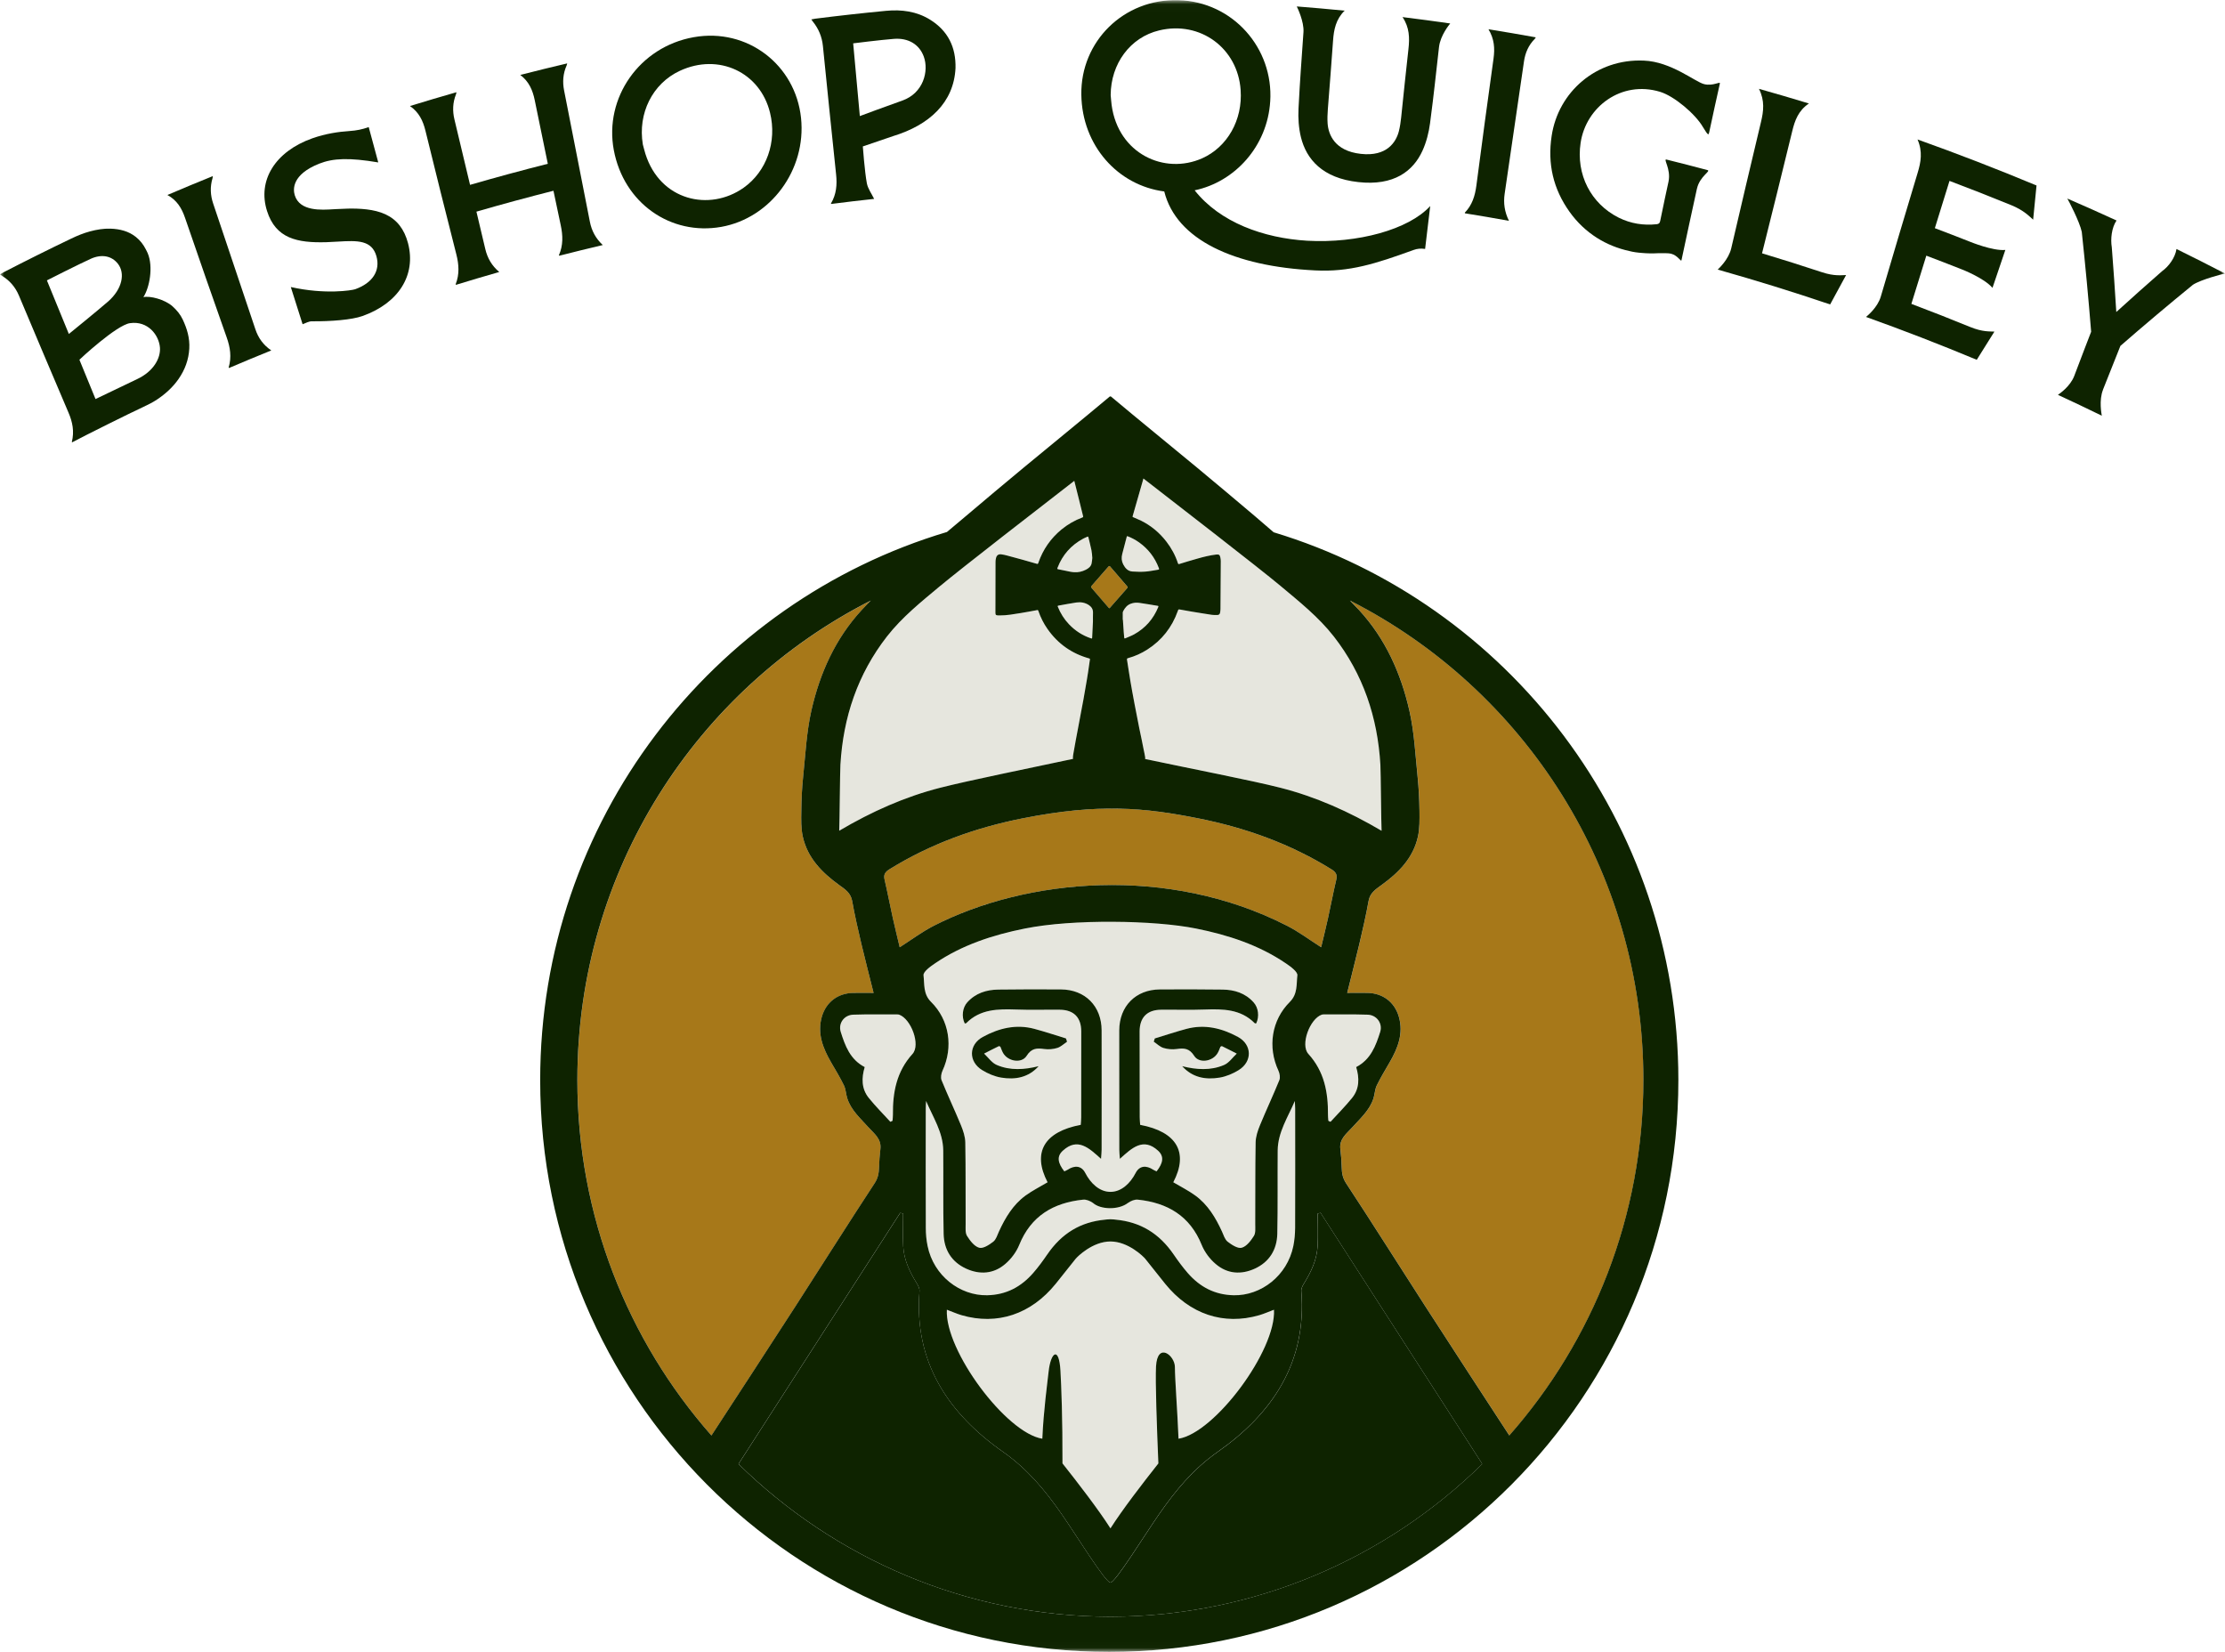<svg width="264" height="196" viewBox="0 0 264 196" fill="none" xmlns="http://www.w3.org/2000/svg">
<g clip-path="url(#clip0_2024_669)">
<mask id="mask0_2024_669" style="mask-type:luminance" maskUnits="userSpaceOnUse" x="0" y="0" width="264" height="196">
<path d="M264 0.016H0V195.985H264V0.016Z" fill="white"/>
</mask>
<g mask="url(#mask0_2024_669)">
<path d="M179.111 169.965C176.169 165.459 172.722 160.171 169.321 154.911C168.138 153.08 166.945 151.214 165.79 149.408C163.872 146.407 161.888 143.303 159.896 140.276C159.511 139.689 159.425 139.172 159.407 138.479C159.388 137.753 159.334 137.022 159.246 136.31C159.129 135.408 159.666 134.86 160.235 134.281C160.364 134.15 160.496 134.015 160.619 133.877C160.803 133.671 160.996 133.466 161.181 133.268C161.971 132.427 162.787 131.557 163.166 130.368C163.231 130.156 163.271 129.937 163.31 129.725C163.367 129.417 163.421 129.126 163.543 128.873C163.921 128.094 164.371 127.327 164.806 126.586L165.056 126.158C165.958 124.6 166.798 122.72 166.179 120.571C165.65 118.736 164.185 117.622 162.258 117.59C161.997 117.586 161.738 117.585 161.474 117.585C161.211 117.585 160.958 117.585 160.693 117.588C160.504 117.588 160.313 117.589 160.117 117.59C160.27 116.976 160.422 116.369 160.572 115.768C160.896 114.48 161.202 113.264 161.496 112.022C161.884 110.369 162.283 108.661 162.589 106.925C162.732 106.115 163.263 105.732 163.879 105.288L164.026 105.181C165.753 103.932 167.816 102.135 168.444 99.297C168.648 98.382 168.641 97.418 168.632 96.487V96.226C168.611 94.765 168.539 93.441 168.412 92.175C168.345 91.529 168.287 90.87 168.23 90.231C168.055 88.268 167.875 86.238 167.436 84.293C166.344 79.451 164.321 75.4 161.423 72.251C161.355 72.177 161.287 72.103 161.218 72.029C170.994 77.249 179.251 84.965 185.155 94.412C191.455 104.496 194.786 116.15 194.786 128.115C194.786 143.528 189.22 158.378 179.108 169.961" fill="#A77819"/>
<path d="M162.186 72.796C171.467 77.982 179.315 85.453 184.984 94.527C191.263 104.577 194.583 116.192 194.583 128.118C194.583 135.975 193.164 143.646 190.365 150.915C187.728 157.765 183.952 164.055 179.137 169.618C176.228 165.161 172.839 159.964 169.498 154.794C168.315 152.963 167.122 151.097 165.967 149.29C164.049 146.288 162.065 143.186 160.073 140.156C159.714 139.611 159.635 139.125 159.618 138.471C159.6 137.738 159.546 137 159.456 136.278C159.352 135.478 159.832 134.99 160.387 134.424C160.517 134.291 160.652 134.155 160.778 134.011C160.96 133.807 161.152 133.602 161.336 133.406C162.141 132.548 162.974 131.66 163.369 130.422C163.437 130.201 163.479 129.976 163.519 129.759C163.573 129.465 163.625 129.187 163.734 128.961C164.109 128.189 164.556 127.426 164.989 126.687C165.072 126.545 165.155 126.403 165.24 126.259C166.164 124.664 167.023 122.735 166.382 120.51C165.827 118.582 164.288 117.412 162.265 117.378C162.026 117.374 161.776 117.373 161.478 117.373C161.22 117.373 160.96 117.373 160.695 117.376C160.594 117.376 160.491 117.376 160.387 117.377C160.517 116.853 160.648 116.334 160.777 115.82C161.102 114.53 161.407 113.312 161.703 112.067C162.09 110.412 162.491 108.7 162.798 106.958C162.927 106.232 163.426 105.871 164.004 105.454C164.053 105.418 164.102 105.383 164.151 105.348C167.496 102.929 168.312 100.866 168.651 99.341C168.861 98.401 168.854 97.425 168.845 96.481V96.218C168.825 94.752 168.752 93.421 168.623 92.148C168.557 91.504 168.498 90.846 168.442 90.209C168.265 88.239 168.085 86.203 167.644 84.245C166.621 79.709 164.785 75.861 162.184 72.791M160.177 71.248C160.555 71.627 160.914 71.999 161.274 72.391C164.385 75.771 166.235 79.897 167.237 84.338C167.814 86.902 167.938 89.572 168.21 92.194C168.346 93.532 168.41 94.882 168.428 96.226C168.433 97.233 168.464 98.274 168.244 99.251C167.678 101.808 165.946 103.537 163.908 105.012C163.242 105.497 162.559 105.924 162.388 106.889C162.087 108.594 161.693 110.286 161.299 111.975C160.845 113.886 160.35 115.799 159.856 117.8C160.422 117.8 160.956 117.794 161.479 117.794C161.741 117.794 162.001 117.794 162.259 117.8C164.062 117.829 165.476 118.87 165.984 120.63C166.556 122.612 165.86 124.365 164.882 126.052C164.357 126.951 163.816 127.846 163.362 128.781C163.139 129.243 163.126 129.806 162.974 130.302C162.52 131.723 161.418 132.67 160.469 133.736C159.808 134.477 158.884 135.11 159.042 136.335C159.131 137.045 159.184 137.767 159.202 138.483C159.22 139.171 159.302 139.744 159.726 140.389C162.914 145.238 166.002 150.151 169.149 155.023C172.449 160.125 175.766 165.217 179.09 170.308C188.983 159.073 195 144.297 195 128.118C195 103.272 180.841 81.748 160.182 71.252" fill="#A77819"/>
<path d="M131.621 71.875C131.524 71.761 131.426 71.648 131.324 71.534C131.001 71.163 130.678 70.787 130.354 70.41C130.132 70.152 129.91 69.893 129.688 69.636C129.688 69.636 129.687 69.635 129.686 69.633C130.196 69.058 130.71 68.467 131.208 67.895L131.62 67.422C132.24 68.15 132.894 68.909 133.556 69.673C133.22 70.053 132.89 70.43 132.56 70.806C132.247 71.163 131.935 71.518 131.621 71.875Z" fill="#A77819"/>
<path d="M131.619 67.742C132.158 68.373 132.715 69.02 133.28 69.671C132.987 70.003 132.697 70.335 132.405 70.667C132.146 70.964 131.885 71.261 131.624 71.558C131.577 71.503 131.53 71.45 131.483 71.397C131.158 71.025 130.829 70.642 130.511 70.271C130.329 70.059 130.146 69.846 129.964 69.634C130.432 69.105 130.901 68.566 131.356 68.043L131.62 67.74L131.619 67.742ZM131.621 67.156C131.592 67.156 131.562 67.176 131.523 67.216C130.857 67.98 130.191 68.75 129.519 69.507C129.425 69.614 129.443 69.678 129.531 69.773C130.08 70.406 130.622 71.046 131.169 71.673C131.316 71.839 131.458 72.005 131.599 72.171C131.641 72.147 131.67 72.142 131.681 72.124C132.376 71.336 133.061 70.55 133.756 69.762C133.821 69.691 133.797 69.638 133.745 69.572C133.067 68.792 132.389 68.004 131.717 67.216C131.681 67.177 131.652 67.156 131.62 67.156" fill="#A77819"/>
<path d="M156.62 112.05C156.261 111.817 155.91 111.58 155.567 111.35C154.64 110.727 153.764 110.138 152.812 109.652C146.587 106.472 139.369 104.79 131.939 104.79C124.509 104.79 116.83 106.516 110.693 109.652C109.742 110.137 108.867 110.727 107.938 111.35C107.595 111.58 107.243 111.817 106.885 112.05C106.838 111.85 106.789 111.648 106.739 111.446C106.535 110.598 106.324 109.722 106.129 108.84C105.983 108.192 105.847 107.531 105.715 106.891C105.542 106.053 105.363 105.186 105.161 104.337C105.042 103.845 105.152 103.614 105.651 103.303C110.261 100.449 115.385 98.486 121.316 97.304C125.252 96.519 128.72 96.137 131.92 96.137C135.804 96.137 139.151 96.697 142.189 97.304C148.119 98.486 153.244 100.449 157.854 103.303C158.354 103.614 158.465 103.845 158.344 104.336C158.13 105.235 157.942 106.152 157.757 107.041C157.635 107.63 157.509 108.241 157.377 108.839C157.181 109.722 156.969 110.601 156.765 111.452C156.716 111.652 156.669 111.852 156.622 112.048" fill="#A77819"/>
<path d="M131.92 96.347C135.786 96.347 139.121 96.906 142.148 97.51C148.053 98.688 153.155 100.642 157.743 103.483C158.164 103.744 158.237 103.894 158.14 104.291C157.926 105.192 157.736 106.112 157.552 107.002C157.43 107.591 157.303 108.201 157.172 108.797C156.976 109.677 156.765 110.555 156.561 111.403C156.536 111.508 156.511 111.612 156.486 111.715C156.213 111.536 155.943 111.356 155.681 111.179C154.749 110.553 153.867 109.96 152.906 109.468C146.651 106.273 139.4 104.584 131.938 104.583C124.342 104.583 116.763 106.317 110.597 109.468C109.636 109.96 108.754 110.551 107.822 111.179C107.558 111.356 107.29 111.536 107.017 111.715C106.992 111.611 106.967 111.508 106.942 111.402C106.738 110.554 106.527 109.677 106.331 108.796C106.187 108.151 106.05 107.491 105.918 106.853C105.744 106.013 105.565 105.143 105.363 104.29C105.267 103.896 105.34 103.745 105.76 103.484C110.349 100.643 115.45 98.69 121.355 97.512C125.277 96.73 128.732 96.349 131.919 96.349L131.92 96.347ZM131.92 95.929C128.85 95.929 125.45 96.267 121.276 97.1C115.696 98.213 110.41 100.113 105.543 103.127C105.019 103.454 104.806 103.76 104.96 104.388C105.314 105.879 105.59 107.389 105.926 108.887C106.191 110.083 106.485 111.272 106.752 112.385C108.155 111.491 109.409 110.543 110.789 109.839C116.627 106.857 124.096 105 131.941 105C138.863 105 146.078 106.445 152.72 109.839C154.099 110.543 155.354 111.491 156.757 112.385C157.022 111.272 157.316 110.081 157.581 108.887C157.911 107.389 158.194 105.879 158.547 104.388C158.699 103.76 158.489 103.452 157.964 103.127C153.097 100.115 147.811 98.214 142.231 97.1C138.76 96.409 135.575 95.929 131.921 95.929" fill="#A77819"/>
<path d="M175.858 173.707C164.468 184.872 148.911 191.763 131.753 191.811C114.588 191.763 99.031 184.873 87.641 173.707C87.67 173.642 87.682 173.601 87.682 173.601C94.046 163.715 100.427 153.811 106.81 143.901C106.928 143.931 107.04 143.949 107.158 143.972C107.158 145.269 107.1 146.571 107.169 147.862C107.258 149.472 107.935 150.888 108.772 152.243C108.937 152.515 109.126 152.87 109.102 153.173C108.425 161.632 112.538 167.705 119.026 172.259C121.931 174.301 124.023 176.835 125.973 179.641C127.694 182.116 131.17 187.763 131.754 187.763C132.339 187.763 135.815 182.116 137.534 179.641C139.484 176.835 141.571 174.301 144.476 172.259C150.969 167.707 155.082 161.632 154.405 153.173C154.382 152.87 154.57 152.516 154.741 152.243C155.572 150.888 156.244 149.472 156.338 147.862C156.409 146.571 156.35 145.269 156.35 143.972C156.467 143.949 156.58 143.931 156.698 143.901C163.08 153.811 169.455 163.715 175.825 173.601C175.825 173.601 175.836 173.643 175.861 173.707" fill="#0E2300"/>
<path d="M84.393 169.966C74.282 158.381 68.716 143.532 68.716 128.119C68.716 116.155 72.046 104.499 78.347 94.417C84.249 84.97 92.506 77.254 102.281 72.035C102.213 72.109 102.145 72.181 102.077 72.255C99.174 75.403 97.151 79.454 96.066 84.296C95.63 86.248 95.448 88.285 95.27 90.254C95.213 90.885 95.155 91.538 95.089 92.176C94.958 93.409 94.889 94.735 94.875 96.228V96.29C94.856 97.289 94.837 98.32 95.057 99.3C95.685 102.143 97.745 103.938 99.47 105.184L99.611 105.286C100.233 105.73 100.769 106.114 100.913 106.928C101.218 108.661 101.618 110.372 102.005 112.024C102.33 113.391 102.669 114.735 103.028 116.157C103.147 116.631 103.268 117.11 103.39 117.592C103.193 117.592 103 117.591 102.81 117.589C102.545 117.589 102.285 117.587 102.029 117.587C101.772 117.587 101.506 117.588 101.245 117.592C99.321 117.624 97.853 118.738 97.317 120.571C96.704 122.723 97.544 124.602 98.446 126.158L98.695 126.585C99.131 127.326 99.581 128.093 99.96 128.874C100.079 129.119 100.132 129.405 100.187 129.706C100.227 129.925 100.269 130.149 100.338 130.367C100.719 131.556 101.535 132.426 102.323 133.267C102.509 133.465 102.702 133.671 102.885 133.876C103.009 134.014 103.142 134.149 103.269 134.28C103.838 134.859 104.377 135.407 104.259 136.309C104.177 136.966 104.124 137.675 104.098 138.478C104.074 139.175 103.985 139.694 103.602 140.277C101.647 143.255 99.697 146.308 97.81 149.259C96.625 151.114 95.4 153.032 94.185 154.911C90.784 160.172 87.337 165.46 84.395 169.966" fill="#A77819"/>
<path d="M101.318 72.797C98.712 75.868 96.877 79.716 95.86 84.25C95.421 86.215 95.238 88.259 95.061 90.236C95.004 90.866 94.945 91.518 94.88 92.154C94.748 93.395 94.679 94.726 94.666 96.222V96.286C94.647 97.297 94.629 98.341 94.852 99.345C95.191 100.874 96.007 102.939 99.347 105.354C99.394 105.387 99.442 105.422 99.489 105.456C100.097 105.891 100.577 106.235 100.707 106.964C101.014 108.704 101.415 110.416 101.802 112.074C102.127 113.443 102.467 114.786 102.826 116.209C102.925 116.598 103.024 116.988 103.122 117.383C103.017 117.383 102.914 117.383 102.81 117.381C102.545 117.381 102.284 117.379 102.027 117.379C101.729 117.379 101.479 117.38 101.24 117.384C99.221 117.418 97.679 118.587 97.117 120.517C96.483 122.742 97.342 124.672 98.266 126.267C98.35 126.409 98.433 126.551 98.516 126.693C98.949 127.431 99.397 128.195 99.772 128.967C99.879 129.187 99.929 129.459 99.982 129.746C100.023 129.971 100.065 130.204 100.138 130.434C100.533 131.668 101.365 132.554 102.17 133.413C102.356 133.611 102.548 133.815 102.729 134.02C102.856 134.162 102.99 134.298 103.121 134.431C103.676 134.995 104.156 135.485 104.052 136.286C103.97 136.95 103.916 137.665 103.889 138.473C103.866 139.149 103.785 139.619 103.427 140.162C101.472 143.142 99.522 146.193 97.635 149.145C96.45 151.001 95.223 152.919 94.009 154.798C90.666 159.968 87.278 165.165 84.369 169.623C79.554 164.058 75.776 157.769 73.141 150.92C70.343 143.65 68.924 135.98 68.924 128.122C68.924 116.196 72.243 104.58 78.523 94.531C84.192 85.459 92.038 77.988 101.319 72.801M103.327 71.257C82.668 81.752 68.509 103.277 68.509 128.122C68.509 144.302 74.525 159.077 84.418 170.313C87.742 165.221 91.058 160.131 94.358 155.027C97.504 150.156 100.592 145.241 103.774 140.394C104.199 139.748 104.281 139.174 104.304 138.488C104.328 137.771 104.375 137.049 104.464 136.339C104.624 135.114 103.698 134.481 103.037 133.741C102.088 132.676 100.986 131.728 100.533 130.307C100.373 129.809 100.367 129.247 100.144 128.786C99.69 127.85 99.147 126.957 98.623 126.056C97.645 124.369 96.949 122.617 97.516 120.634C98.028 118.876 99.442 117.835 101.246 117.804C101.505 117.8 101.765 117.798 102.026 117.798C102.55 117.798 103.086 117.804 103.655 117.804C103.154 115.803 102.659 113.89 102.205 111.979C101.811 110.292 101.415 108.598 101.115 106.893C100.945 105.928 100.261 105.502 99.589 105.017C97.55 103.543 95.824 101.814 95.258 99.256C95.04 98.278 95.063 97.237 95.081 96.231C95.094 94.886 95.152 93.537 95.294 92.198C95.564 89.576 95.695 86.906 96.267 84.342C97.263 79.902 99.113 75.776 102.23 72.396C102.584 72.005 102.954 71.632 103.326 71.252" fill="#A77819"/>
<path d="M163.925 98.561C160.048 96.276 156.105 94.524 151.928 93.459C148.528 92.589 141.204 91.179 135.865 90.043C135.883 89.984 135.883 89.913 135.87 89.818C135.829 89.546 135.771 89.28 135.711 89.007C135.622 88.569 135.535 88.124 135.446 87.687C135.357 87.243 135.257 86.804 135.168 86.361C135.074 85.894 134.985 85.414 134.892 84.94C134.798 84.479 134.709 84.017 134.621 83.554C134.527 83.046 134.433 82.537 134.338 82.033C134.268 81.614 134.191 81.205 134.12 80.79C134.044 80.328 133.968 79.867 133.897 79.404C133.832 79.025 133.785 78.647 133.721 78.268C133.697 78.149 133.744 78.102 133.85 78.078C134.669 77.853 135.435 77.509 136.148 77.048C137.863 75.946 139.053 74.425 139.742 72.501C139.819 72.277 139.819 72.282 140.036 72.317C140.472 72.394 140.908 72.478 141.345 72.549C142.158 72.678 142.972 72.821 143.779 72.939C144.01 72.974 144.239 72.963 144.469 72.957C144.605 72.952 144.716 72.875 144.752 72.738C144.787 72.585 144.805 72.43 144.81 72.271L144.845 66.57C144.845 66.428 144.827 66.286 144.798 66.151C144.745 65.837 144.622 65.748 144.309 65.79C143.554 65.879 142.819 66.062 142.088 66.269C141.369 66.47 140.65 66.689 139.937 66.909C139.837 66.945 139.795 66.92 139.76 66.82C139.454 65.885 138.989 65.026 138.388 64.251C137.575 63.197 136.585 62.374 135.407 61.782C135.106 61.634 134.794 61.515 134.494 61.379C134.441 61.355 134.358 61.349 134.388 61.249C134.459 61.012 134.524 60.781 134.588 60.55C134.748 59.989 134.906 59.431 135.071 58.869C135.242 58.26 135.425 57.644 135.596 57.034C135.619 56.945 135.643 56.856 135.666 56.768C139.008 59.354 149.52 67.482 151.936 69.514C154.169 71.385 156.451 73.196 158.265 75.517C161.746 79.992 163.456 85.107 163.786 90.731C163.839 91.583 163.875 97.563 163.928 98.564" fill="#E6E6DE"/>
<path d="M129.324 78.238C129.253 78.729 129.188 79.221 129.112 79.712C129.03 80.274 128.929 80.83 128.836 81.388C128.747 81.92 128.652 82.447 128.558 82.98C128.453 83.542 128.34 84.1 128.24 84.661C128.151 85.147 128.064 85.626 127.97 86.111C127.864 86.686 127.752 87.26 127.645 87.828C127.545 88.366 127.451 88.905 127.356 89.443C127.333 89.591 127.309 89.739 127.304 89.894C127.304 89.947 127.309 89.994 127.322 90.036C122.012 91.172 114.989 92.587 111.576 93.457C107.392 94.522 103.456 96.275 99.579 98.56C99.626 97.559 99.668 91.581 99.721 90.727C100.051 85.103 101.759 79.988 105.243 75.513C107.058 73.193 109.332 71.38 111.571 69.51C113.903 67.551 123.78 59.901 127.469 57.048C127.652 57.794 127.846 58.535 128.028 59.275C128.193 59.926 128.353 60.577 128.511 61.228C128.534 61.31 128.523 61.352 128.435 61.388C127.533 61.726 126.703 62.2 125.953 62.815C124.668 63.874 123.755 65.189 123.207 66.763C123.165 66.905 123.136 66.929 122.977 66.876C122.417 66.716 121.857 66.55 121.297 66.396C120.702 66.23 120.101 66.064 119.5 65.911C119.277 65.853 119.046 65.793 118.816 65.769C118.486 65.722 118.273 65.858 118.186 66.177C118.139 66.338 118.121 66.509 118.121 66.675C118.115 68.67 118.115 70.671 118.11 72.671C118.11 72.943 118.157 72.998 118.433 73.014H118.593C119.448 73.02 120.29 72.867 121.127 72.73C121.78 72.624 122.428 72.499 123.076 72.38C123.153 72.368 123.176 72.398 123.2 72.469C123.465 73.233 123.819 73.956 124.289 74.625C125.52 76.383 127.17 77.543 129.233 78.117C129.309 78.135 129.332 78.165 129.321 78.236" fill="#E6E6DE"/>
<path d="M108.271 125.036C106.374 127.125 105.913 129.595 105.944 132.264C105.949 132.501 105.914 132.744 105.896 132.975C105.808 133.017 105.726 133.058 105.642 133.094C104.782 132.153 103.874 131.247 103.079 130.258C102.201 129.175 102.208 127.889 102.596 126.6C100.864 125.701 100.269 124.067 99.756 122.433C99.432 121.402 100.168 120.42 101.235 120.385C102.956 120.326 104.677 120.361 106.39 120.355C106.485 120.355 106.585 120.35 106.674 120.379C108.1 120.877 109.249 123.955 108.271 125.038" fill="#E6E6DE"/>
<path d="M163.755 122.43C163.236 124.064 162.641 125.698 160.909 126.597C161.297 127.888 161.303 129.172 160.426 130.255C159.625 131.244 158.723 132.15 157.863 133.091C157.781 133.055 157.698 133.014 157.609 132.972C157.591 132.741 157.556 132.498 157.562 132.261C157.585 129.591 157.131 127.122 155.234 125.033C154.256 123.949 155.405 120.871 156.832 120.373C156.92 120.344 157.02 120.35 157.109 120.35C158.83 120.355 160.551 120.32 162.272 120.379C163.332 120.415 164.074 121.397 163.756 122.427" fill="#E6E6DE"/>
<path d="M153.932 115.717C153.979 115.297 153.13 114.675 152.588 114.309C149.353 112.106 145.694 110.922 141.923 110.165C138.676 109.52 131.841 109.195 131.841 109.195H131.665C131.665 109.195 124.829 109.521 121.583 110.165C117.811 110.922 114.146 112.107 110.917 114.309C110.369 114.675 109.521 115.297 109.574 115.717C109.697 116.765 109.521 117.931 110.458 118.855C112.656 121.027 113.121 124.242 111.825 127.03C111.677 127.357 111.589 127.842 111.712 128.156C112.443 129.95 113.273 131.701 114.01 133.49C114.275 134.135 114.517 134.845 114.529 135.532C114.588 138.771 114.553 142.008 114.571 145.252C114.571 145.721 114.513 146.277 114.736 146.631C115.095 147.2 115.602 147.875 116.179 148.034C116.644 148.163 117.363 147.691 117.847 147.317C118.183 147.056 118.33 146.529 118.525 146.104C119.278 144.459 120.198 142.925 121.678 141.842C122.503 141.244 123.422 140.788 124.294 140.268C122.455 136.752 123.869 134.272 128.229 133.455C128.247 133.165 128.282 132.862 128.282 132.556C128.287 129.158 128.294 125.759 128.287 122.361C128.287 120.709 127.398 119.81 125.742 119.798C124.022 119.779 122.301 119.839 120.58 119.774C118.423 119.703 116.314 119.703 114.64 121.39C114.604 121.426 114.522 121.413 114.464 121.426C114.063 120.609 114.199 119.555 114.758 118.928C115.755 117.821 117.044 117.423 118.459 117.407C120.934 117.37 123.41 117.377 125.878 117.388C128.754 117.407 130.698 119.371 130.705 122.248C130.716 126.972 130.71 131.691 130.705 136.409C130.705 136.705 130.669 137.002 130.634 137.487C129.22 136.214 127.864 134.906 126.103 136.522C125.366 137.191 125.497 137.972 126.279 138.973C126.403 138.914 126.544 138.86 126.668 138.783C127.51 138.227 128.318 138.286 128.772 139.174C129.407 140.405 130.463 141.406 131.753 141.406C133.042 141.406 134.098 140.405 134.735 139.174C135.189 138.286 135.989 138.227 136.839 138.783C136.962 138.86 137.104 138.913 137.227 138.973C138.017 137.972 138.135 137.191 137.404 136.522C135.636 134.906 134.287 136.214 132.873 137.487C132.836 137.002 132.802 136.705 132.802 136.409C132.796 131.691 132.789 126.973 132.796 122.248C132.809 119.371 134.753 117.407 137.623 117.388C140.097 117.376 142.573 117.37 145.047 117.407C146.461 117.425 147.752 117.821 148.741 118.928C149.308 119.555 149.442 120.609 149.043 121.426C148.984 121.413 148.901 121.426 148.866 121.39C147.193 119.703 145.083 119.703 142.927 119.774C141.206 119.839 139.48 119.779 137.759 119.798C136.109 119.809 135.219 120.709 135.214 122.361C135.214 125.759 135.219 129.158 135.226 132.556C135.226 132.864 135.262 133.165 135.279 133.455C139.645 134.272 141.053 136.752 139.209 140.268C140.087 140.79 141.006 141.245 141.825 141.842C143.31 142.925 144.229 144.459 144.983 146.104C145.178 146.531 145.325 147.058 145.661 147.317C146.144 147.691 146.868 148.163 147.329 148.034C147.906 147.873 148.413 147.199 148.772 146.631C148.995 146.276 148.932 145.719 148.932 145.252C148.95 142.008 148.921 138.771 148.979 135.532C148.99 134.845 149.233 134.135 149.498 133.49C150.235 131.702 151.059 129.95 151.79 128.156C151.919 127.842 151.838 127.357 151.685 127.03C150.389 124.242 150.854 121.027 153.052 118.855C153.983 117.932 153.812 116.765 153.936 115.717M116.618 123.022C118.527 121.981 120.572 121.483 122.746 122.069C124.001 122.406 125.239 122.82 126.482 123.199C126.529 123.329 126.571 123.453 126.611 123.584C126.234 123.839 125.881 124.193 125.462 124.324C124.973 124.478 124.407 124.525 123.895 124.454C123.017 124.33 122.387 124.359 121.815 125.265C121.22 126.207 119.606 125.935 119.028 124.939C118.892 124.702 118.805 124.43 118.698 124.182C118.627 124.153 118.551 124.1 118.515 124.117C117.925 124.401 117.348 124.702 116.765 124.999C117.26 125.461 117.684 126.101 118.273 126.349C119.876 127.036 121.561 126.911 123.24 126.491C122.026 127.846 120.459 128.125 118.791 127.846C118.013 127.716 117.223 127.378 116.546 126.964C114.896 125.957 114.919 123.945 116.616 123.021M146.964 126.964C146.287 127.378 145.497 127.715 144.718 127.846C143.05 128.125 141.484 127.846 140.269 126.491C141.948 126.911 143.633 127.036 145.236 126.349C145.826 126.101 146.249 125.461 146.745 124.999C146.162 124.704 145.584 124.401 144.995 124.117C144.958 124.099 144.882 124.153 144.811 124.182C144.706 124.43 144.617 124.704 144.476 124.939C143.898 125.933 142.29 126.207 141.694 125.265C141.123 124.359 140.493 124.33 139.614 124.454C139.102 124.525 138.536 124.478 138.041 124.324C137.628 124.195 137.275 123.839 136.897 123.584C136.939 123.454 136.979 123.329 137.021 123.199C138.27 122.82 139.507 122.406 140.762 122.069C142.937 121.483 144.981 121.979 146.89 123.022C148.582 123.945 148.611 125.958 146.961 126.965" fill="#E6E6DE"/>
<path d="M153.661 145.677C153.656 146.394 153.591 147.127 153.449 147.826C152.725 151.36 149.613 153.727 146.384 153.669C144.115 153.621 142.354 152.675 140.916 151.023C140.321 150.337 139.78 149.596 139.266 148.85C137.534 146.317 135.3 144.973 132.372 144.701C132.372 144.701 131.971 144.648 131.753 144.654C131.535 144.648 131.129 144.701 131.129 144.701C128.206 144.973 125.973 146.317 124.24 148.85C123.728 149.596 123.191 150.337 122.59 151.023C121.146 152.675 119.39 153.621 117.122 153.669C113.893 153.727 110.776 151.36 110.057 147.826C109.91 147.127 109.845 146.393 109.845 145.677C109.827 140.959 109.834 136.235 109.839 131.517C109.839 131.221 109.863 130.919 109.881 130.623C110.694 132.547 111.89 134.323 111.914 136.484C111.943 139.787 111.885 143.091 111.961 146.394C112.003 148.259 112.898 149.715 114.618 150.508C116.256 151.26 117.901 151.141 119.28 149.952C119.963 149.366 120.582 148.549 120.924 147.709C122.321 144.246 124.996 142.695 128.508 142.327C128.886 142.285 129.356 142.487 129.681 142.718C130.553 143.505 132.698 143.587 133.829 142.718C134.154 142.486 134.619 142.285 135.002 142.327C138.514 142.694 141.188 144.246 142.586 147.709C142.927 148.549 143.541 149.366 144.23 149.952C145.61 151.142 147.253 151.26 148.892 150.508C150.613 149.715 151.502 148.258 151.549 146.394C151.62 143.091 151.567 139.787 151.596 136.484C151.62 134.323 152.811 132.547 153.63 130.623C153.641 130.919 153.671 131.221 153.671 131.517C153.677 136.235 153.682 140.959 153.666 145.677" fill="#E6E6DE"/>
<path d="M139.832 170.689C139.696 167.339 139.401 163.573 139.401 162.189C139.401 160.804 137.327 159.163 137.162 162.106C137.062 163.883 137.267 169.47 137.439 173.621C135.613 175.93 133.155 179.114 131.752 181.328C130.344 179.114 127.893 175.93 126.06 173.621C126.078 168.305 125.918 164.398 125.818 162.622C125.653 159.681 124.664 160.385 124.41 162.765C124.262 164.132 123.814 167.34 123.667 170.692C119.378 170.017 112.082 160.22 112.342 155.389C112.937 155.608 113.496 155.863 114.074 156.035C118.31 157.271 122.335 155.927 125.263 152.305C126.053 151.328 126.837 150.347 127.608 149.364C127.821 149.092 129.636 147.292 131.751 147.292C133.866 147.292 135.681 149.092 135.893 149.364C136.665 150.347 137.449 151.33 138.239 152.305C141.161 155.929 145.186 157.271 149.422 156.035C150.005 155.863 150.566 155.608 151.154 155.389C151.419 160.22 144.124 170.017 139.829 170.692" fill="#E6E6DE"/>
<path d="M129.602 66.197C129.578 66.411 129.566 66.648 129.513 66.872C129.424 67.228 129.148 67.434 128.847 67.589C128.405 67.82 127.928 67.926 127.438 67.891C127.108 67.873 126.79 67.791 126.465 67.725C126.177 67.672 125.883 67.607 125.587 67.548C125.434 67.519 125.422 67.501 125.481 67.353C126.064 65.832 127.079 64.694 128.504 63.919C128.669 63.83 128.845 63.759 129.016 63.682C129.081 63.653 129.116 63.658 129.134 63.741C129.258 64.257 129.394 64.765 129.499 65.285C129.557 65.575 129.57 65.878 129.599 66.197" fill="#E6E6DE"/>
<path d="M129.679 73.734C129.643 74.421 129.613 75.036 129.584 75.652C129.579 75.76 129.543 75.771 129.448 75.736C128.441 75.399 127.568 74.837 126.832 74.06C126.255 73.457 125.819 72.758 125.507 71.976C125.478 71.905 125.496 71.87 125.583 71.852C126.297 71.728 127.01 71.58 127.729 71.48C128.253 71.408 128.772 71.498 129.226 71.811C129.527 72.025 129.698 72.309 129.686 72.694C129.673 73.066 129.68 73.434 129.68 73.735" fill="#E6E6DE"/>
<path d="M137.428 72.023C136.85 73.433 135.901 74.522 134.563 75.262C134.233 75.446 133.868 75.576 133.52 75.729C133.425 75.771 133.402 75.735 133.391 75.652C133.373 75.445 133.349 75.238 133.332 75.031C133.291 74.527 133.262 74.029 133.232 73.528H133.214C133.214 73.243 133.209 72.966 133.214 72.681C133.22 72.61 133.25 72.539 133.28 72.486C133.479 72.107 133.745 71.788 134.151 71.634C134.499 71.498 134.864 71.474 135.229 71.534C135.925 71.634 136.62 71.753 137.321 71.871C137.397 71.882 137.486 71.877 137.426 72.025" fill="#E6E6DE"/>
<path d="M137.374 67.601C136.878 67.677 136.384 67.785 135.883 67.82C135.382 67.856 134.87 67.838 134.369 67.807C133.833 67.771 133.514 67.428 133.273 66.966C133.066 66.564 133.042 66.161 133.149 65.741C133.32 65.066 133.503 64.391 133.679 63.711C133.692 63.675 133.714 63.64 133.732 63.598C134.257 63.793 134.729 64.049 135.17 64.362C136.248 65.137 137.027 66.15 137.497 67.399C137.55 67.552 137.539 67.57 137.374 67.599" fill="#E6E6DE"/>
<path d="M85.583 26.916C79.582 27.977 74.007 24.111 72.827 17.794C71.674 11.625 75.852 5.56 82.304 4.414C88.685 3.277 94.387 7.696 95.045 13.999C95.69 20.181 91.412 25.876 85.583 26.916ZM76.271 17.13C76.374 17.506 76.464 17.883 76.579 18.254C78.329 23.804 84.174 25.134 88.228 22.278C90.955 20.35 92.214 16.815 91.366 13.377C90.201 8.584 85.281 6.253 80.661 8.404C77.404 9.92 75.663 13.469 76.273 17.13" fill="#0E2300"/>
<path d="M105.978 16.143C104.773 16.545 103.573 16.955 102.375 17.373C102.375 17.373 102.597 20.393 102.854 21.745C102.977 22.396 103.42 22.979 103.718 23.597C102.083 23.772 100.354 23.976 98.617 24.198C98.615 24.192 98.588 24.153 98.597 24.136C99.236 23.067 99.336 21.921 99.205 20.698C98.664 15.621 98.156 10.539 97.64 5.458C97.529 4.361 97.124 3.392 96.431 2.542C96.381 2.482 96.342 2.415 96.265 2.305C96.449 2.27 96.588 2.235 96.728 2.217C99.526 1.863 102.326 1.552 105.131 1.284C106.989 1.107 108.768 1.35 110.349 2.33C112.478 3.652 113.433 5.595 113.373 8.08C113.172 12.173 110.268 14.834 105.975 16.145M102.02 13.772C102.02 13.772 105.377 12.52 107.06 11.933C109.568 11.049 110.231 8.425 109.609 6.715C109.081 5.265 107.773 4.473 106.052 4.612C104.548 4.728 101.231 5.138 101.231 5.143C101.494 8.02 101.757 10.897 102.02 13.773" fill="#0E2300"/>
<path d="M32.187 41.575C30.465 42.272 28.821 42.955 27.177 43.658C27.164 43.639 27.126 43.612 27.132 43.595C27.498 42.357 27.312 41.205 26.903 40.045C25.23 35.318 23.582 30.579 21.951 25.833C21.563 24.701 20.991 23.746 19.861 23.135C21.681 22.357 23.442 21.624 25.249 20.894C25.239 20.983 25.239 21.061 25.218 21.133C24.907 22.172 24.963 23.166 25.29 24.139C26.965 29.111 28.636 34.084 30.3 39.06C30.648 40.101 31.238 40.929 32.189 41.575" fill="#0E2300"/>
<path d="M8.452 28.306C9.17 27.963 9.903 27.662 10.662 27.457C11.474 27.238 12.29 27.102 13.109 27.128C14.232 27.165 15.268 27.429 16.126 28.115C16.621 28.513 17.01 29.006 17.299 29.579C17.375 29.733 17.461 29.883 17.527 30.042C18.209 31.668 17.738 34.133 17.013 35.254C17.787 35.072 19.556 35.52 20.478 36.349C20.969 36.791 21.396 37.299 21.682 37.909C22.188 38.984 22.533 40.115 22.459 41.366C22.383 42.682 21.943 43.874 21.188 44.96C20.49 45.964 19.61 46.748 18.618 47.409C18.09 47.762 17.526 48.031 16.96 48.3C15.418 49.013 10.171 51.62 8.56 52.478C8.557 52.474 8.518 52.447 8.524 52.428C8.835 51.182 8.604 50.06 8.125 48.946C6.144 44.324 4.195 39.684 2.239 35.05C1.815 34.049 1.146 33.277 0.232 32.719C0.168 32.68 0.11 32.631 0.003 32.553C0.172 32.453 0.296 32.37 0.428 32.302C3.034 30.953 5.822 29.565 8.456 28.305M8.17 39.623C8.17 39.623 11.566 36.867 12.83 35.768C14.523 34.279 14.871 32.421 13.993 31.296C13.248 30.342 12.049 30.115 10.743 30.715C9.596 31.229 5.562 33.256 5.565 33.265C6.434 35.385 7.301 37.504 8.17 39.623ZM11.334 47.344C11.331 47.335 15.213 45.481 16.297 44.965C18.227 44.051 19.075 42.486 18.978 41.233C18.862 39.761 17.557 38.035 15.426 38.34C13.832 38.552 9.41 42.67 9.423 42.68C10.06 44.235 10.697 45.789 11.334 47.344Z" fill="#0E2300"/>
<path d="M71.528 29.07C69.802 29.476 68.077 29.9 66.356 30.34C66.345 30.321 66.311 30.287 66.318 30.272C66.832 29.107 66.792 27.938 66.533 26.725C66.245 25.362 65.955 23.997 65.669 22.632C62.613 23.404 59.567 24.23 56.529 25.11C56.883 26.594 57.234 28.076 57.585 29.561C57.842 30.635 58.354 31.524 59.237 32.27C57.523 32.759 55.812 33.267 54.105 33.791C54.092 33.773 54.059 33.739 54.065 33.724C54.534 32.533 54.449 31.368 54.144 30.169C52.897 25.284 51.676 20.39 50.476 15.491C50.188 14.323 49.706 13.311 48.643 12.579C50.479 12.014 52.317 11.467 54.159 10.942C54.139 11.028 54.135 11.106 54.108 11.176C53.711 12.176 53.68 13.17 53.92 14.172C54.539 16.76 55.158 19.346 55.773 21.932C58.838 21.044 61.915 20.21 64.999 19.432C64.477 16.92 63.961 14.404 63.447 11.887C63.207 10.706 62.766 9.672 61.733 8.89C63.584 8.414 65.44 7.958 67.297 7.522C67.273 7.607 67.266 7.685 67.236 7.753C66.8 8.732 66.731 9.725 66.932 10.737C67.954 15.921 68.975 21.103 69.985 26.288C70.197 27.374 70.674 28.285 71.524 29.075" fill="#0E2300"/>
<path d="M35.901 38.468C36.313 38.309 36.652 38.117 37.003 38.12C39.25 38.135 41.716 37.951 43.008 37.494C47.278 35.978 49.41 32.646 48.409 28.84C47.968 27.183 47.097 26.062 45.739 25.429C44.372 24.794 42.64 24.726 41.283 24.75C40.857 24.758 40.416 24.776 39.899 24.807C39.785 24.812 39.673 24.819 39.559 24.825C38.169 24.909 35.568 25.107 34.973 23.16C34.765 22.477 34.619 20.718 37.866 19.42C39.527 18.763 41.434 18.689 44.881 19.269C44.504 17.874 44.128 16.478 43.75 15.082C43.692 15.082 43.643 15.117 43.58 15.138C43.009 15.326 42.371 15.488 41.444 15.548C40.175 15.63 38.625 15.855 37.046 16.415C32.622 17.988 30.532 21.437 31.686 25.041C32.722 28.298 35.257 28.833 38.722 28.734C39.189 28.718 39.63 28.692 40.145 28.662C42.371 28.531 44.122 28.46 44.666 30.404C45.146 32.128 44.201 33.576 42.146 34.314C41.77 34.446 38.602 34.973 34.505 34.054C34.971 35.525 35.436 36.995 35.903 38.466" fill="#0E2300"/>
<path d="M150.713 12.039C151.125 5.709 146.269 0.204 139.823 0.021C133.308 -0.168 128.206 4.937 128.302 11.233C128.387 17.28 132.635 21.998 138.14 22.714C139.571 28.433 146.398 31.613 156.067 32.082C160.101 32.287 163.201 31.298 167.709 29.661C168.169 29.495 168.569 29.458 169.092 29.533C169.293 27.836 169.496 26.141 169.697 24.444C167.147 27.244 161.071 28.895 155.1 28.56C149.926 28.25 144.757 26.392 141.748 22.58C146.518 21.582 150.38 17.354 150.711 12.038M142.635 18.783C138.18 20.762 132.679 18.263 131.895 12.452C131.846 12.064 131.82 11.674 131.783 11.285C131.799 7.562 134.096 4.43 137.542 3.606C142.427 2.435 146.865 5.728 147.203 10.677C147.459 14.228 145.631 17.446 142.635 18.784" fill="#0E2300"/>
<path d="M201.347 22.382C201.677 20.895 203.051 20.292 202.595 20.18C200.979 19.749 199.363 19.333 197.743 18.932C197.286 18.81 198.286 20.029 197.975 21.53C197.975 21.53 197.975 21.53 197.976 21.529C197.903 21.873 197.23 24.954 196.988 26.2C196.937 26.466 196.831 26.573 196.565 26.601C195.005 26.765 193.497 26.535 192.075 25.829C188.746 24.17 186.98 20.683 187.542 16.952C188.176 12.672 192.385 9.507 196.96 10.89C198.653 11.398 201.162 13.529 202.049 15.062C202.71 16.16 202.726 16.028 202.803 15.679C203.158 14.044 203.773 11.158 204.064 9.917C204.141 9.591 203.28 10.261 202.184 9.978C201.093 9.695 198.279 7.313 195.044 7.19C189.394 6.939 184.887 10.918 184.107 16.121C183.599 19.422 184.292 22.42 186.234 25.136C188.072 27.704 190.621 29.193 193.306 29.778C193.791 29.907 194.319 29.976 194.847 30.011C195.462 30.067 196.075 30.077 196.686 30.043C197.396 30.035 197.98 30.024 198.279 30.1C199.102 30.314 199.461 31.125 199.512 30.863C199.734 29.759 201.119 23.413 201.344 22.381" fill="#0E2300"/>
<path d="M231.313 21.462C233.763 22.387 236.205 23.344 238.638 24.34C240.167 24.966 240.8 25.684 241.236 26.063C241.369 24.751 241.505 23.387 241.637 22.006C236.989 20.068 232.267 18.24 227.518 16.545C228.149 18.002 227.915 19.238 227.536 20.492C226.054 25.387 224.605 30.293 223.156 35.199C222.763 36.512 221.539 37.488 221.406 37.602C225.847 39.191 230.198 40.875 234.545 42.687C235.255 41.547 235.96 40.42 236.641 39.34C236.105 39.31 235.238 39.395 233.779 38.799C231.458 37.849 229.126 36.935 226.788 36.052C227.379 34.145 227.97 32.238 228.561 30.332C229.946 30.855 231.33 31.389 232.709 31.934C232.709 31.93 235.395 32.961 236.411 34.151C236.92 32.65 237.428 31.152 237.937 29.653C236.448 29.797 233.766 28.685 233.764 28.688C232.369 28.137 230.973 27.598 229.573 27.07C230.153 25.2 230.732 23.332 231.312 21.462" fill="#0E2300"/>
<path d="M179.041 26.198C177.251 25.873 175.537 25.582 173.818 25.306C173.813 25.284 173.794 25.239 173.805 25.226C174.667 24.347 175.017 23.242 175.176 22.01C175.83 16.987 176.51 11.968 177.209 6.952C177.376 5.754 177.308 4.614 176.608 3.472C178.514 3.777 180.35 4.091 182.226 4.431C182.177 4.503 182.144 4.572 182.093 4.623C181.366 5.361 180.973 6.257 180.824 7.281C180.064 12.517 179.302 17.754 178.53 22.989C178.369 24.083 178.511 25.125 179.041 26.201" fill="#0E2300"/>
<path d="M208.704 10.54C209.413 11.95 209.25 13.2 208.943 14.478C207.744 19.466 206.58 24.463 205.414 29.461C205.097 30.799 203.936 31.859 203.81 31.983C208.311 33.253 212.73 34.623 217.149 36.119C217.79 34.931 218.428 33.758 219.043 32.631C218.51 32.641 217.652 32.787 216.17 32.295C213.81 31.514 211.442 30.767 209.068 30.053C210.307 25.078 211.444 20.549 212.651 15.564C212.96 14.288 213.381 13.113 214.633 12.278C212.661 11.677 210.683 11.097 208.703 10.539" fill="#0E2300"/>
<path d="M170.741 5.582C170.297 9.437 170.183 10.765 169.678 14.611C169.532 15.725 169.243 16.861 168.784 17.873C167.686 20.29 165.406 22.078 161.156 21.602C156.905 21.137 154.998 18.884 154.357 16.276C154.092 15.184 154.013 14.007 154.071 12.884C154.271 9.004 154.399 7.678 154.659 3.802C154.744 2.571 153.931 0.895 153.864 0.764C155.759 0.912 157.65 1.079 159.542 1.265C158.505 2.285 158.259 3.513 158.168 4.832C157.921 8.397 157.818 9.414 157.549 12.977C157.508 13.529 157.485 14.087 157.522 14.638C157.614 15.954 158.354 17.915 161.462 18.254C164.569 18.604 165.65 16.843 165.977 15.575C166.111 15.043 166.192 14.493 166.25 13.942C166.63 10.391 166.711 9.373 167.114 5.825C167.262 4.513 167.245 3.256 166.41 2.027C168.297 2.26 170.184 2.511 172.07 2.783C171.98 2.896 170.9 4.184 170.741 5.585" fill="#0E2300"/>
<path d="M258.245 29.541C258.084 30.597 257.294 31.634 256.531 32.176C254.703 33.774 252.894 35.389 251.102 37.017C250.947 34.463 250.769 31.904 250.569 29.343C250.404 28.359 250.546 27.014 251.131 26.16C249.205 25.277 247.294 24.423 245.292 23.556C245.421 23.758 246.757 26.312 247.007 27.513C247.431 31.468 247.802 35.418 248.118 39.359C247.334 41.375 247.499 40.968 246.109 44.612C245.618 45.885 244.317 46.741 244.176 46.844C245.917 47.65 247.653 48.474 249.383 49.319C249.353 49.135 249.023 47.504 249.526 46.237C249.526 46.237 249.523 46.237 249.521 46.235C250.211 44.501 250.901 42.768 251.591 41.033C254.415 38.577 257.283 36.16 260.197 33.782C261.163 33.159 263.778 32.484 264 32.45C262.04 31.433 260.156 30.482 258.246 29.543" fill="#0E2300"/>
<path d="M126.609 123.584C126.231 123.839 125.877 124.193 125.46 124.324C124.971 124.478 124.405 124.525 123.893 124.454C123.014 124.33 122.384 124.359 121.813 125.265C121.217 126.206 119.603 125.935 119.026 124.941C118.89 124.704 118.803 124.432 118.696 124.182C118.625 124.153 118.549 124.1 118.513 124.117C117.923 124.401 117.345 124.702 116.763 124.999C117.258 125.461 117.681 126.101 118.271 126.349C119.874 127.036 121.559 126.911 123.238 126.491C122.024 127.846 120.457 128.125 118.789 127.846C118.01 127.716 117.221 127.379 116.543 126.963C114.893 125.957 114.917 123.945 116.614 123.021C118.524 121.979 120.568 121.482 122.742 122.067C123.997 122.405 125.235 122.819 126.478 123.198C126.525 123.327 126.567 123.453 126.607 123.583" fill="#0E2300"/>
<path d="M146.961 126.965C146.284 127.379 145.494 127.716 144.716 127.847C143.048 128.126 141.481 127.847 140.267 126.492C141.946 126.912 143.631 127.037 145.234 126.35C145.823 126.102 146.247 125.462 146.742 125C146.159 124.705 145.582 124.402 144.992 124.118C144.956 124.1 144.88 124.154 144.809 124.183C144.703 124.432 144.615 124.705 144.473 124.94C143.896 125.934 142.287 126.208 141.692 125.267C141.12 124.36 140.49 124.331 139.612 124.455C139.1 124.526 138.533 124.479 138.038 124.326C137.626 124.196 137.272 123.84 136.895 123.585C136.936 123.456 136.976 123.33 137.018 123.201C138.267 122.821 139.505 122.407 140.759 122.07C142.934 121.484 144.978 121.981 146.888 123.023C148.579 123.946 148.609 125.96 146.958 126.966" fill="#0E2300"/>
<path d="M134.387 61.249C134.458 61.012 134.523 60.782 134.587 60.551C134.747 59.989 134.905 59.433 135.07 58.869C135.241 58.26 135.424 57.644 135.595 57.035C135.618 56.945 135.642 56.858 135.666 56.768C139.007 59.356 149.519 67.484 151.936 69.514C154.168 71.385 156.45 73.196 158.264 75.517C161.746 79.992 163.455 85.108 163.786 90.732C163.838 91.584 163.874 97.563 163.927 98.564C160.05 96.279 156.107 94.527 151.93 93.462C148.53 92.592 141.205 91.182 135.867 90.046C135.885 89.987 135.885 89.916 135.872 89.821C135.831 89.549 135.772 89.283 135.713 89.01C135.624 88.572 135.536 88.127 135.448 87.69C135.359 87.246 135.259 86.807 135.17 86.364C135.076 85.897 134.987 85.417 134.893 84.943C134.798 84.482 134.709 84.02 134.622 83.557C134.528 83.049 134.433 82.54 134.339 82.036C134.268 81.615 134.192 81.208 134.121 80.793C134.045 80.331 133.968 79.87 133.898 79.407C133.832 79.028 133.785 78.65 133.721 78.271C133.698 78.152 133.745 78.105 133.85 78.081C134.669 77.857 135.435 77.512 136.148 77.051C137.864 75.949 139.053 74.428 139.743 72.504C139.819 72.28 139.819 72.285 140.037 72.32C140.473 72.397 140.908 72.481 141.346 72.552C142.159 72.681 142.972 72.824 143.78 72.942C144.01 72.977 144.239 72.966 144.469 72.96C144.605 72.955 144.716 72.878 144.753 72.741C144.789 72.588 144.805 72.433 144.811 72.273C144.823 70.373 144.834 68.472 144.847 66.572C144.847 66.43 144.829 66.288 144.8 66.151C144.747 65.837 144.623 65.748 144.311 65.79C143.556 65.879 142.821 66.062 142.089 66.27C141.371 66.47 140.652 66.689 139.938 66.909C139.839 66.946 139.797 66.922 139.762 66.82C139.456 65.885 138.991 65.027 138.39 64.251C137.576 63.197 136.587 62.374 135.409 61.782C135.108 61.634 134.795 61.516 134.496 61.379C134.443 61.355 134.36 61.35 134.39 61.249M160.43 130.257C159.629 131.245 158.727 132.151 157.867 133.092C157.784 133.056 157.702 133.016 157.613 132.974C157.595 132.742 157.56 132.5 157.566 132.263C157.589 129.593 157.135 127.124 155.238 125.035C154.26 123.952 155.409 120.874 156.836 120.376C156.924 120.347 157.024 120.352 157.113 120.352C158.834 120.358 160.555 120.323 162.276 120.382C163.336 120.417 164.078 121.399 163.761 122.43C163.242 124.064 162.646 125.698 160.914 126.597C161.303 127.888 161.31 129.172 160.431 130.255M137.445 173.618C135.618 175.927 133.161 179.111 131.758 181.325C130.349 179.111 127.898 175.927 126.065 173.618C126.083 168.302 125.924 164.394 125.824 162.62C125.658 159.678 124.669 160.382 124.415 162.762C124.268 164.129 123.82 167.337 123.673 170.689C119.383 170.014 112.088 160.217 112.347 155.387C112.943 155.605 113.502 155.861 114.079 156.032C118.316 157.269 122.34 155.925 125.269 152.303C126.058 151.325 126.842 150.344 127.614 149.361C127.826 149.089 129.641 147.289 131.756 147.289C133.871 147.289 135.686 149.089 135.899 149.361C136.67 150.344 137.454 151.327 138.244 152.303C141.167 155.926 145.191 157.269 149.428 156.032C150.011 155.861 150.571 155.605 151.16 155.387C151.425 160.217 144.129 170.014 139.834 170.689C139.698 167.339 139.404 163.573 139.404 162.187C139.404 160.802 137.329 159.162 137.164 162.105C137.064 163.881 137.27 169.469 137.442 173.62M146.387 153.669C144.118 153.622 142.357 152.675 140.92 151.023C140.324 150.337 139.782 149.597 139.27 148.851C137.538 146.317 135.303 144.973 132.375 144.7C132.375 144.7 131.974 144.647 131.756 144.653C131.538 144.647 131.132 144.7 131.132 144.7C128.209 144.972 125.976 146.316 124.243 148.851C123.731 149.597 123.194 150.337 122.593 151.023C121.15 152.675 119.393 153.622 117.125 153.669C113.896 153.728 110.779 151.36 110.06 147.826C109.913 147.127 109.848 146.393 109.848 145.678C109.83 140.96 109.837 136.235 109.842 131.517C109.842 131.221 109.866 130.919 109.884 130.623C110.697 132.547 111.893 134.323 111.917 136.484C111.946 139.787 111.888 143.091 111.964 146.394C112.006 148.26 112.901 149.715 114.622 150.508C116.259 151.26 117.904 151.141 119.283 149.952C119.967 149.367 120.586 148.55 120.928 147.709C122.324 144.246 124.999 142.694 128.512 142.327C128.889 142.286 129.36 142.488 129.684 142.718C130.556 143.505 132.701 143.588 133.832 142.718C134.156 142.486 134.622 142.286 135.005 142.327C138.517 142.694 141.192 144.246 142.589 147.709C142.93 148.55 143.544 149.367 144.234 149.952C145.613 151.141 147.256 151.26 148.895 150.508C150.616 149.715 151.505 148.258 151.553 146.394C151.623 143.091 151.571 139.787 151.6 136.484C151.623 134.323 152.814 132.547 153.633 130.623C153.644 130.919 153.674 131.221 153.674 131.517C153.68 136.235 153.685 140.96 153.669 145.678C153.663 146.394 153.598 147.127 153.457 147.826C152.732 151.36 149.621 153.728 146.391 153.669M153.055 118.854C150.857 121.026 150.392 124.241 151.689 127.029C151.841 127.355 151.924 127.84 151.794 128.154C151.063 129.948 150.238 131.7 149.501 133.488C149.236 134.134 148.995 134.843 148.982 135.531C148.924 138.769 148.953 142.007 148.935 145.251C148.935 145.718 149 146.276 148.776 146.63C148.416 147.199 147.91 147.873 147.332 148.032C146.873 148.162 146.147 147.689 145.664 147.316C145.328 147.055 145.181 146.528 144.987 146.103C144.232 144.458 143.313 142.924 141.829 141.841C141.01 141.243 140.09 140.787 139.213 140.265C141.057 136.749 139.648 134.269 135.283 133.452C135.264 133.162 135.23 132.86 135.23 132.553C135.224 129.155 135.217 125.756 135.217 122.359C135.223 120.707 136.112 119.807 137.762 119.795C139.483 119.777 141.21 119.837 142.93 119.771C145.087 119.7 147.196 119.7 148.87 121.387C148.906 121.423 148.988 121.411 149.046 121.423C149.447 120.606 149.311 119.552 148.745 118.925C147.756 117.818 146.465 117.42 145.051 117.404C142.577 117.367 140.101 117.374 137.626 117.386C134.757 117.404 132.812 119.368 132.8 122.246C132.794 126.969 132.8 131.688 132.805 136.406C132.805 136.702 132.841 136.999 132.876 137.484C134.29 136.211 135.639 134.903 137.407 136.519C138.139 137.188 138.021 137.969 137.231 138.97C137.107 138.91 136.966 138.857 136.842 138.781C135.993 138.224 135.192 138.283 134.739 139.171C134.102 140.402 133.047 141.403 131.756 141.403C130.466 141.403 129.411 140.402 128.775 139.171C128.322 138.283 127.514 138.224 126.672 138.781C126.548 138.857 126.406 138.91 126.283 138.97C125.499 137.969 125.37 137.188 126.107 136.519C127.869 134.903 129.224 136.211 130.638 137.484C130.672 136.999 130.709 136.703 130.709 136.406C130.714 131.688 130.72 126.971 130.709 122.246C130.703 119.368 128.757 117.404 125.882 117.386C123.413 117.374 120.939 117.367 118.463 117.404C117.049 117.422 115.758 117.818 114.762 118.925C114.203 119.552 114.067 120.606 114.468 121.423C114.526 121.411 114.609 121.423 114.644 121.387C116.318 119.7 118.427 119.7 120.583 119.771C122.304 119.837 124.025 119.777 125.746 119.795C127.402 119.807 128.291 120.707 128.291 122.359C128.297 125.756 128.291 129.155 128.285 132.553C128.285 132.861 128.251 133.162 128.233 133.452C123.872 134.269 122.458 136.749 124.297 140.265C123.426 140.787 122.506 141.243 121.681 141.841C120.202 142.924 119.283 144.458 118.528 146.103C118.334 146.529 118.187 147.056 117.851 147.316C117.368 147.688 116.649 148.162 116.183 148.032C115.606 147.872 115.099 147.197 114.74 146.63C114.516 146.274 114.575 145.718 114.575 145.251C114.556 142.007 114.593 138.769 114.533 135.531C114.52 134.843 114.279 134.134 114.014 133.488C113.277 131.701 112.447 129.948 111.716 128.154C111.592 127.84 111.68 127.355 111.828 127.029C113.124 124.241 112.659 121.026 110.461 118.854C109.525 117.931 109.701 116.764 109.577 115.715C109.525 115.296 110.372 114.674 110.921 114.307C114.15 112.104 117.815 110.921 121.585 110.164C127.299 109.016 136.942 109.163 141.927 110.164C145.698 110.921 149.357 112.106 152.592 114.307C153.135 114.674 153.982 115.296 153.935 115.715C153.812 116.764 153.982 117.929 153.051 118.854M152.721 109.838C138.551 102.599 121.778 104.223 110.79 109.838C109.411 110.542 108.156 111.49 106.753 112.383C106.488 111.271 106.194 110.08 105.927 108.885C105.592 107.388 105.314 105.878 104.962 104.386C104.809 103.759 105.02 103.451 105.544 103.126C110.411 100.113 115.697 98.213 121.277 97.1C130.42 95.277 135.845 95.826 142.231 97.1C147.811 98.213 153.097 100.113 157.964 103.126C158.488 103.452 158.701 103.759 158.547 104.386C158.193 105.878 157.91 107.388 157.581 108.885C157.316 110.082 157.022 111.271 156.757 112.383C155.354 111.49 154.099 110.542 152.72 109.838M99.757 122.43C99.433 121.399 100.17 120.417 101.237 120.382C102.958 120.322 104.678 120.358 106.392 120.352C106.487 120.352 106.587 120.347 106.675 120.376C108.102 120.874 109.25 123.952 108.273 125.035C106.376 127.125 105.916 129.593 105.946 132.263C105.951 132.5 105.916 132.742 105.898 132.974C105.81 133.016 105.728 133.057 105.644 133.092C104.784 132.151 103.876 131.245 103.081 130.257C102.203 129.173 102.21 127.888 102.598 126.598C100.866 125.699 100.271 124.065 99.757 122.431M129.68 73.734C129.644 74.421 129.615 75.036 129.586 75.652C129.58 75.758 129.544 75.771 129.45 75.735C128.442 75.397 127.569 74.835 126.834 74.059C126.257 73.455 125.821 72.757 125.509 71.975C125.479 71.903 125.498 71.869 125.585 71.85C126.298 71.726 127.012 71.579 127.73 71.477C128.255 71.406 128.774 71.495 129.226 71.809C129.528 72.022 129.698 72.306 129.686 72.691C129.673 73.063 129.68 73.431 129.68 73.733M133.216 73.525C133.216 73.24 133.211 72.963 133.216 72.679C133.222 72.608 133.252 72.536 133.281 72.483C133.481 72.104 133.746 71.785 134.153 71.632C134.501 71.495 134.866 71.471 135.231 71.531C135.926 71.632 136.622 71.75 137.323 71.869C137.399 71.881 137.488 71.874 137.428 72.022C136.851 73.431 135.901 74.52 134.564 75.261C134.233 75.445 133.868 75.574 133.521 75.728C133.427 75.769 133.404 75.733 133.392 75.651C133.374 75.443 133.351 75.237 133.334 75.029C133.293 74.526 133.263 74.028 133.234 73.525H133.216ZM133.151 65.74C133.322 65.065 133.505 64.39 133.681 63.71C133.692 63.674 133.717 63.639 133.734 63.597C134.258 63.792 134.73 64.047 135.172 64.361C136.25 65.136 137.028 66.148 137.499 67.397C137.551 67.551 137.54 67.569 137.375 67.598C136.88 67.675 136.386 67.782 135.885 67.817C135.384 67.853 134.872 67.835 134.371 67.805C133.835 67.77 133.516 67.425 133.274 66.964C133.068 66.561 133.044 66.159 133.151 65.738M131.719 67.212C132.39 68 133.068 68.786 133.746 69.568C133.799 69.634 133.823 69.687 133.759 69.758C133.064 70.546 132.379 71.333 131.684 72.12C131.673 72.138 131.642 72.143 131.602 72.167C131.461 72.001 131.319 71.835 131.172 71.669C130.624 71.042 130.081 70.402 129.534 69.769C129.446 69.674 129.429 69.609 129.522 69.503C130.194 68.746 130.86 67.975 131.526 67.212C131.602 67.13 131.649 67.135 131.72 67.212M129.139 63.738C129.262 64.254 129.398 64.763 129.504 65.282C129.564 65.573 129.575 65.875 129.604 66.194C129.58 66.408 129.568 66.645 129.515 66.869C129.426 67.225 129.15 67.431 128.849 67.586C128.408 67.817 127.93 67.923 127.44 67.888C127.11 67.87 126.792 67.788 126.468 67.722C126.179 67.669 125.885 67.604 125.589 67.545C125.436 67.516 125.424 67.498 125.482 67.35C126.065 65.829 127.08 64.691 128.505 63.916C128.67 63.827 128.846 63.756 129.017 63.679C129.082 63.65 129.117 63.656 129.135 63.738M111.569 69.51C113.903 67.551 123.778 59.902 127.467 57.048C127.65 57.794 127.844 58.535 128.026 59.275C128.191 59.926 128.351 60.577 128.509 61.228C128.533 61.31 128.52 61.352 128.433 61.389C127.531 61.726 126.701 62.2 125.951 62.815C124.666 63.874 123.753 65.189 123.205 66.763C123.163 66.905 123.134 66.929 122.975 66.876C122.415 66.716 121.855 66.55 121.295 66.397C120.7 66.231 120.099 66.065 119.498 65.911C119.275 65.853 119.044 65.793 118.815 65.769C118.485 65.722 118.273 65.858 118.185 66.178C118.138 66.338 118.12 66.509 118.12 66.675C118.115 68.67 118.115 70.671 118.108 72.672C118.108 72.944 118.155 72.998 118.432 73.015H118.592C119.447 73.02 120.289 72.867 121.126 72.73C121.78 72.624 122.428 72.499 123.076 72.38C123.152 72.369 123.176 72.398 123.199 72.469C123.464 73.234 123.818 73.956 124.29 74.625C125.522 76.383 127.171 77.543 129.233 78.117C129.31 78.135 129.333 78.165 129.322 78.236C129.251 78.728 129.186 79.219 129.11 79.709C129.028 80.271 128.927 80.829 128.832 81.385C128.743 81.918 128.649 82.445 128.555 82.977C128.449 83.539 128.337 84.096 128.237 84.659C128.148 85.144 128.061 85.624 127.966 86.109C127.861 86.683 127.748 87.257 127.642 87.825C127.542 88.363 127.447 88.903 127.353 89.441C127.329 89.588 127.306 89.736 127.3 89.891C127.3 89.944 127.306 89.992 127.318 90.033C122.009 91.169 114.985 92.585 111.573 93.455C107.389 94.52 103.453 96.272 99.576 98.557C99.623 97.556 99.665 91.578 99.717 90.725C100.048 85.101 101.756 79.987 105.239 75.51C107.054 73.189 109.329 71.378 111.567 69.507M68.504 128.114C68.504 103.268 82.663 81.743 103.323 71.248C102.952 71.627 102.58 72 102.226 72.391C99.109 75.772 97.26 79.898 96.263 84.338C95.691 86.902 95.562 89.572 95.29 92.194C95.149 93.533 95.091 94.882 95.078 96.226C95.06 97.233 95.036 98.274 95.254 99.252C95.82 101.808 97.547 103.537 99.585 105.012C100.257 105.497 100.941 105.924 101.112 106.889C101.412 108.594 101.807 110.286 102.201 111.973C102.655 113.886 103.151 115.798 103.652 117.798C102.797 117.798 102.02 117.786 101.241 117.798C99.438 117.828 98.024 118.869 97.511 120.628C96.945 122.611 97.64 124.363 98.618 126.05C99.143 126.95 99.685 127.845 100.139 128.78C100.363 129.242 100.37 129.805 100.528 130.301C100.982 131.722 102.083 132.67 103.033 133.735C103.693 134.475 104.617 135.108 104.459 136.334C104.37 137.045 104.323 137.767 104.3 138.482C104.276 139.17 104.194 139.743 103.77 140.388C100.587 145.237 97.5 150.15 94.354 155.021C91.054 160.124 87.737 165.215 84.413 170.307C74.52 159.071 68.503 144.295 68.503 128.117M131.748 191.808C114.583 191.761 99.026 184.871 87.635 173.705C87.665 173.639 87.677 173.599 87.677 173.599C94.041 163.713 100.424 153.808 106.805 143.899C106.922 143.928 107.035 143.946 107.153 143.97C107.153 145.266 107.095 146.568 107.164 147.859C107.253 149.47 107.93 150.885 108.767 152.24C108.932 152.512 109.121 152.867 109.097 153.17C108.42 161.63 112.533 167.703 119.021 172.255C121.925 174.297 124.018 176.83 125.968 179.637C127.689 182.111 131.165 187.759 131.748 187.759C132.331 187.759 135.809 182.111 137.528 179.637C139.479 176.83 141.565 174.297 144.469 172.255C150.963 167.703 155.076 161.628 154.399 153.17C154.375 152.867 154.564 152.513 154.735 152.24C155.566 150.885 156.238 149.47 156.332 147.859C156.403 146.568 156.343 145.266 156.343 143.97C156.461 143.946 156.573 143.928 156.691 143.899C163.074 153.808 169.449 163.713 175.819 173.599C175.819 173.599 175.83 173.64 175.853 173.705C164.463 184.869 148.906 191.761 131.748 191.808ZM179.083 170.307C175.759 165.215 172.442 160.125 169.142 155.021C165.996 150.149 162.908 145.236 159.719 140.388C159.295 139.743 159.213 139.168 159.195 138.482C159.177 137.766 159.124 137.043 159.035 136.334C158.876 135.108 159.801 134.475 160.462 133.735C161.411 132.67 162.513 131.722 162.967 130.301C163.119 129.803 163.132 129.242 163.355 128.78C163.809 127.845 164.352 126.951 164.875 126.05C165.853 124.363 166.549 122.611 165.977 120.628C165.47 118.87 164.056 117.828 162.252 117.798C161.475 117.786 160.696 117.798 159.848 117.798C160.344 115.798 160.838 113.885 161.292 111.973C161.687 110.286 162.081 108.593 162.383 106.889C162.553 105.924 163.237 105.497 163.902 105.012C165.941 103.539 167.674 101.81 168.239 99.252C168.457 98.274 168.428 97.233 168.422 96.226C168.404 94.882 168.34 93.533 168.204 92.194C167.934 89.572 167.81 86.902 167.231 84.338C166.229 79.898 164.379 75.772 161.268 72.391C160.909 72.001 160.549 71.627 160.172 71.248C180.831 81.743 194.99 103.268 194.99 128.114C194.99 144.293 188.975 159.069 179.08 170.304M112.356 63.116C84.449 71.446 64.094 97.401 64.094 128.142C64.094 165.606 94.325 195.978 131.617 195.978C168.91 195.978 199.141 165.606 199.141 128.142C199.141 97.487 178.909 71.555 151.124 63.151C150.369 62.511 149.624 61.852 148.869 61.213C146.612 59.307 144.354 57.4 142.081 55.518C138.663 52.688 135.21 49.888 131.805 47.034H131.687C128.281 49.888 124.829 52.688 121.411 55.518C119.136 57.4 116.873 59.306 114.622 61.213C113.867 61.853 113.11 62.476 112.357 63.116" fill="#0E2300"/>
</g>
</g>
<defs>
<clipPath id="clip0_2024_669">
<rect width="264" height="195.969" fill="white" transform="translate(0 0.016)"/>
</clipPath>
</defs>
</svg>
